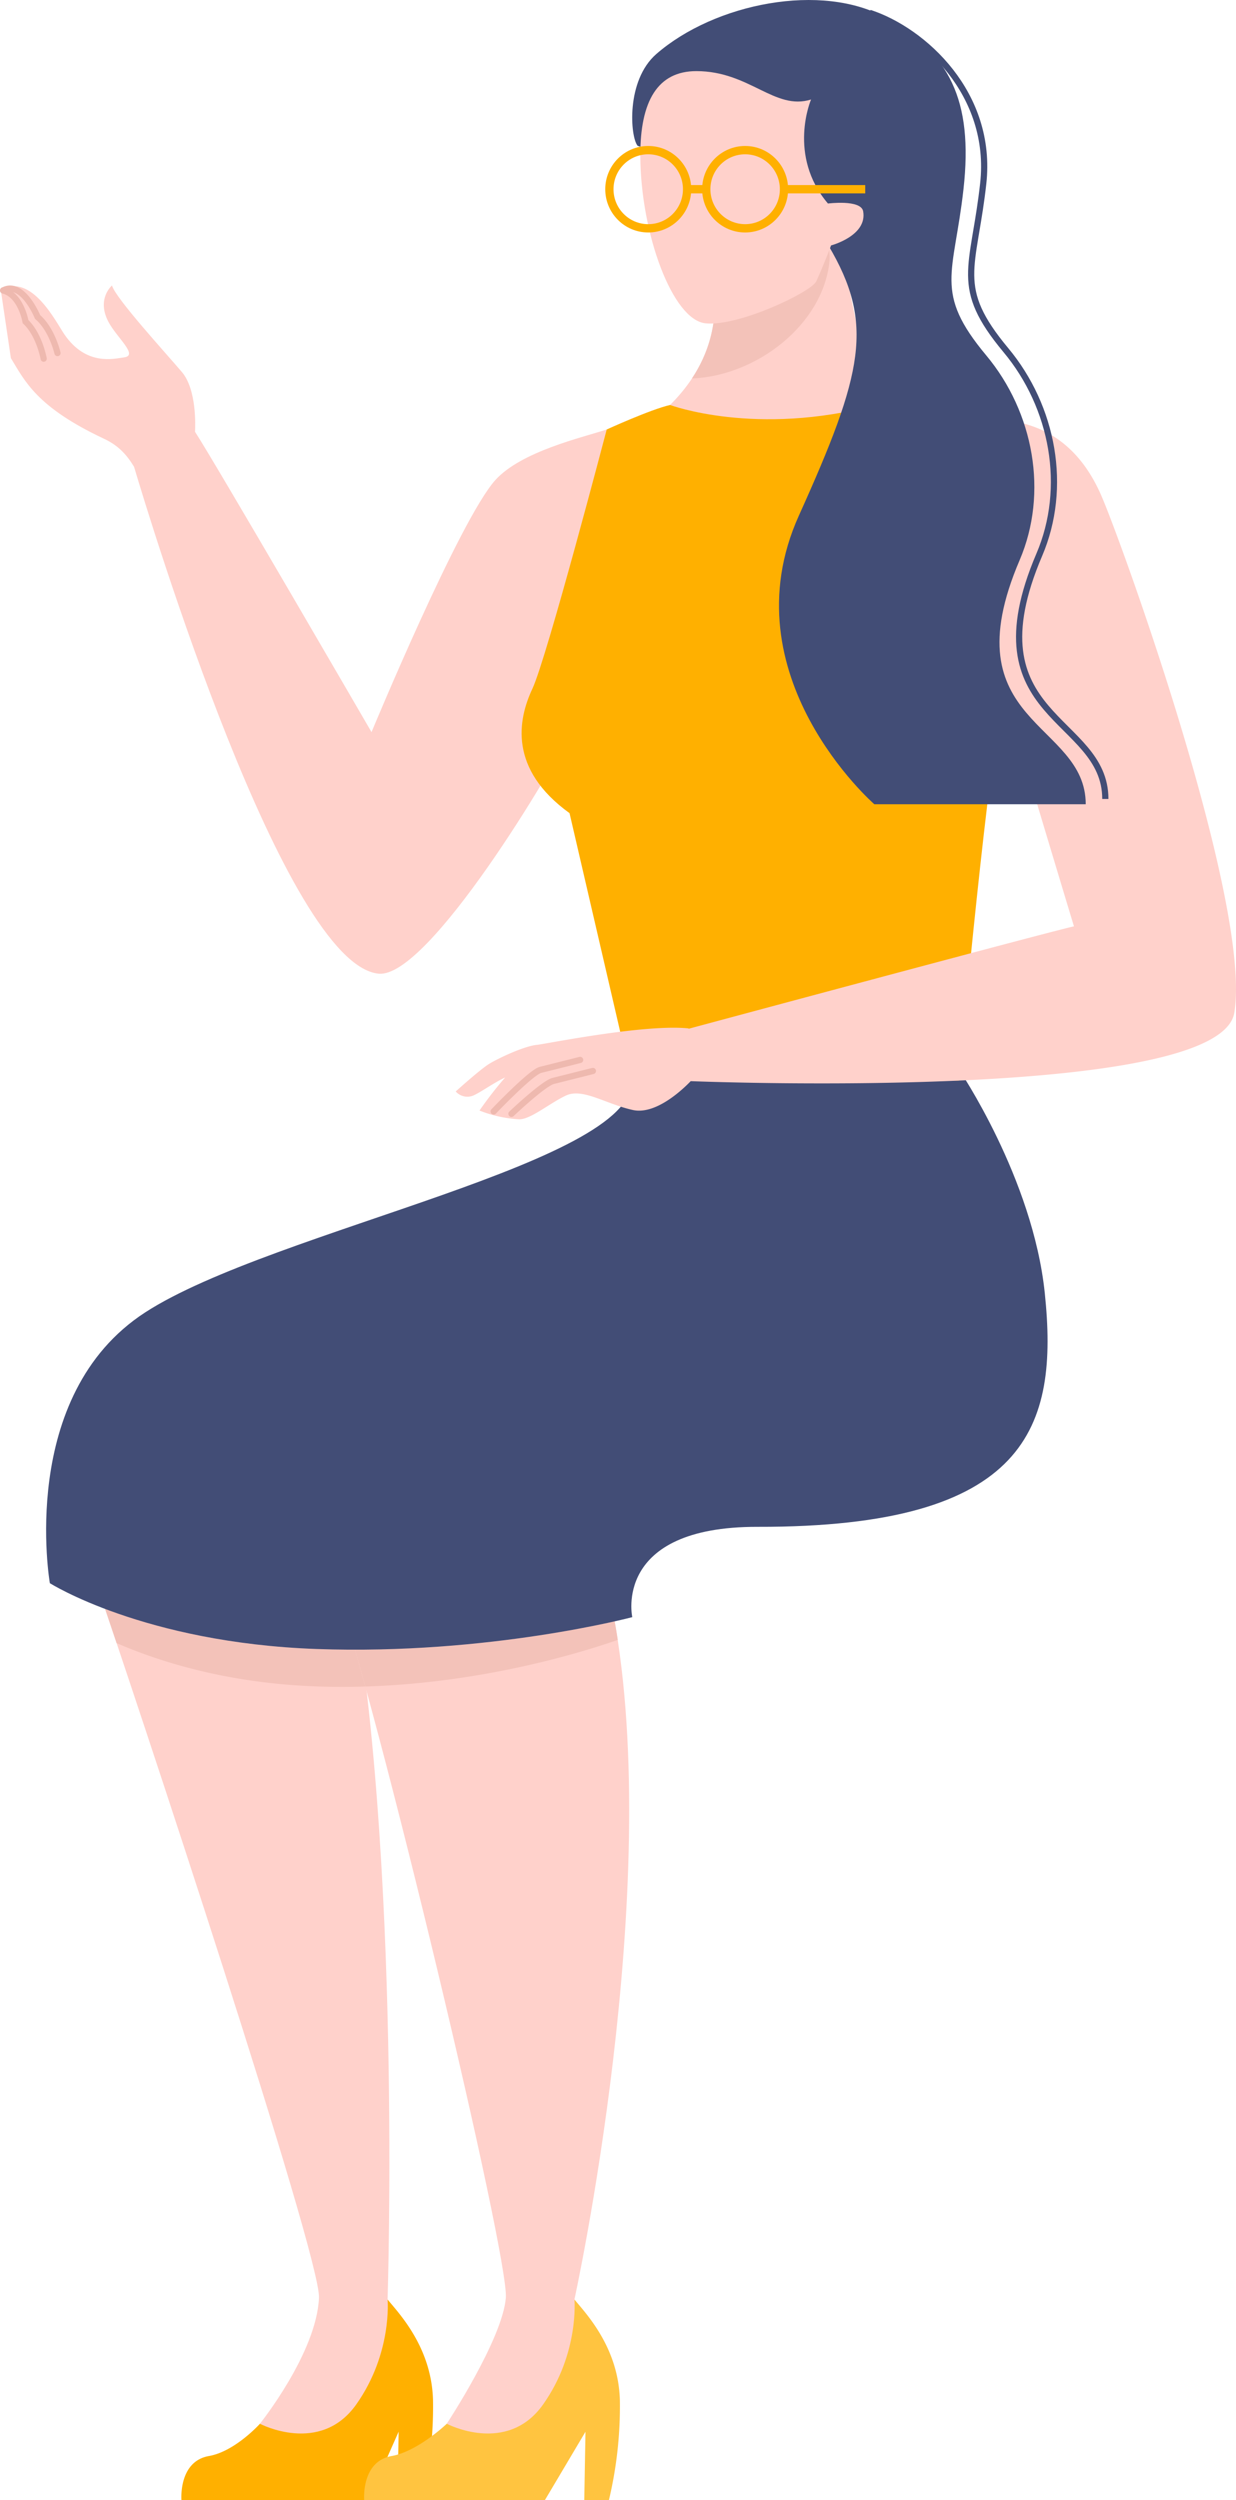 <svg width="276" height="558" fill="none" xmlns="http://www.w3.org/2000/svg"><path d="M135.481 95.859s-2.278 55.393-7.024 65.56c-4.747 10.168-32.841 56.979-43.91 55.894-20.95-2.087-50.945-100.804-54.612-113.133-1.795-2.945-3.69-4.847-6.785-6.29C8.182 90.845 5.562 85.07 2.43 79.926L.18 64.744c6.835-4.031 12.375 7.24 14.215 9.912 4.89 7.097 11.107 5.39 13.326 5.103 3.265-.436-1.638-4.374-3.515-7.942-2.708-5.143.807-8.107.807-8.107.674 2.708 11.992 15.07 15.604 19.319 3.321 3.9 3.007 12.027 2.934 13.34 4.52 6.921 39.413 67.026 39.413 67.026s19.677-47.461 27.675-56.283c5.811-6.383 19.303-9.444 24.842-11.253z" fill="#FFD1CB"/><path fill-rule="evenodd" clip-rule="evenodd" d="M.02 64.659a.692.692 0 01.838-.509c2.312.576 3.687 2.56 4.466 4.234a14.493 14.493 0 011.014 3.05c1.567 1.543 2.578 3.641 3.198 5.326a22.5 22.5 0 01.848 2.907 11.681 11.681 0 01.048.238l.003.014v.005l.001.001-.68.124.68-.124a.692.692 0 11-1.362.248v-.001l-.002-.01-.002-.013-.005-.027a16.827 16.827 0 00-.179-.786 21.1 21.1 0 00-.648-2.093c-.613-1.665-1.58-3.612-3.009-4.95l-.171-.16-.04-.233v-.001l-.001-.01a4.05 4.05 0 00-.043-.217 13.096 13.096 0 00-.902-2.698C3.345 67.417 2.216 65.922.524 65.5a.696.696 0 01-.505-.843z" fill="#EEB9AF"/><path fill-rule="evenodd" clip-rule="evenodd" d="M8.965 70.32l-.095-.214a19.73 19.73 0 00-.452-.93c-.39-.754-.963-1.747-1.684-2.675-.714-.92-1.613-1.826-2.67-2.344-1.089-.534-2.34-.647-3.643.03a.698.698 0 00-.297.937.69.69 0 00.932.299c.864-.449 1.651-.383 2.403-.015.784.385 1.528 1.104 2.185 1.95.65.837 1.179 1.75 1.547 2.46a18.431 18.431 0 01.552 1.169l.006.014.001.003.064.158.129.11c1.494 1.277 2.555 3.176 3.248 4.806a21.091 21.091 0 01.923 2.666c.02.072.033.126.042.162l.004.018.006.022.002.008v.002a.692.692 0 101.348-.315l-.674.158.674-.158v-.002l-.002-.004-.003-.014-.005-.022a7.086 7.086 0 00-.054-.212 22.474 22.474 0 00-.988-2.855c-.708-1.666-1.834-3.734-3.5-5.211z" fill="#EEB9AF"/><path d="M94.242 558.009h-5.498l.276-15.307-6.77 15.307H40.52s-.733-8.664 6.149-9.866c5.825-1.02 11.365-7.189 11.365-7.189l28.514-27.738c2.56 3.121 9.843 10.668 10.147 22.482a89.875 89.875 0 01-2.453 22.311z" fill="#FFB000"/><path d="M31.881 299.432c-8.976 1.23-22.919 17.409-11.932 49.317S71.636 503.595 71.23 512.835c-.54 12.343-13.196 28.109-13.196 28.109s13.473 7.097 21.54-4.337c8.067-11.434 6.974-23.401 6.974-23.401s3.252-100.117-8.764-163.024c-5.52-28.819-29.768-52.962-45.903-50.75z" fill="#FFD1CB"/><path d="M81.576 376.403c-3.56.112-7.205.112-10.9-.023-19.542-.7-34.57-5.302-44.639-9.662-.922-2.718-1.766-5.269-2.569-7.63 10 3.785 25.927 8.182 47.209 8.943 2.912.108 5.782.159 8.611.153a877.698 877.698 0 012.288 8.219z" fill="#F3C2B9"/><path d="M135.966 558.01h-5.498l.272-15.28-9.077 15.28h-40.34s-.734-8.665 6.148-9.867c5.825-1.02 12.287-7.189 12.287-7.189l28.514-27.738c2.56 3.121 9.843 10.668 10.148 22.482a90.145 90.145 0 01-2.454 22.312z" fill="#FFC440"/><path d="M77.291 300.082c-7.26 5.441-14.635 17.686-3.653 49.595 10.982 31.908 40.05 153.937 39.316 163.158-.733 9.221-13.196 28.109-13.196 28.109s13.473 7.097 21.54-4.337c8.068-11.434 6.974-23.401 6.974-23.401s20.143-91.758 8.718-152.796c-6.25-33.513-39.529-75.45-59.699-60.328z" fill="#FFD1CB"/><path d="M137.949 365.999c-8.394 2.923-30.156 9.574-56.207 10.4h-.166a531.068 531.068 0 00-2.306-8.22 276.185 276.185 0 0057.978-6.317c.268 1.368.489 2.746.701 4.137z" fill="#F3C2B9"/><path d="M11.134 353.341s-7.31-41.904 21.291-60.435c28.602-18.531 112.125-33.786 108.49-52.633l73.163-1.66s16.545 24.254 19.224 49.984c3.109 29.784-3.588 52.294-64.113 52.169-32.481-.07-27.997 20.154-27.997 20.154s-31.951 8.498-70.52 7.111c-38.57-1.387-59.538-14.69-59.538-14.69z" fill="#424D76"/><path d="M149.623 90.385c-4.354.993-14.141 5.47-14.141 5.47s-13.377 51.023-16.605 57.883c-3.229 6.86-5.337 17.9 8.302 27.747l13.837 59.674h73.085s5.636-62.359 9.497-84.142c3.86-21.782-.964-63.45-.964-63.45l-27.066-3.181h-45.945z" fill="#FFB000"/><path d="M275.617 226.043c-3.229 19.439-114.209 15.529-121.381 15.255-1.716 1.786-7.763 7.57-12.915 6.439-6.079-1.345-11.227-4.991-14.968-3.219-3.74 1.771-8.03 5.464-10.548 5.287a28.122 28.122 0 01-8.736-1.948 85.789 85.789 0 015.728-7.375c-2.204.993-5.189 3.103-6.808 3.883a3.466 3.466 0 01-4.225-.766s5.535-5.005 7.546-6.211c1.905-1.159 7.842-3.998 10.729-4.207 3.487-.51 24.188-4.638 33.717-3.66v.088c4.179-1.127 80.672-21.698 86.059-22.863 0 0-18.989-62.656-21.558-72.995-2.57-10.34-3.437-40.926 4.377-40.184 5.073.488 16.605 1.587 23.325 17.121 4.788 11.04 33.671 91.36 29.658 115.355z" fill="#FFD1CB"/><path fill-rule="evenodd" clip-rule="evenodd" d="M129.372 235.883a.695.695 0 01.337 1.349l-.168-.674-.169-.675zm-8.5 3.571a2028.938 2028.938 0 007.995-2.009l.842-.213-.168-.674-.169-.675-.842.213-2.139.539c-1.73.436-3.939.992-5.854 1.469l-.004.001c-.393.1-.843.356-1.285.653-.461.309-.982.711-1.532 1.167-1.102.911-2.357 2.067-3.534 3.197a147.71 147.71 0 00-4.08 4.074l-.269.28-.071.074-.024.025.499.482-.499-.482a.7.7 0 00.021.984.69.69 0 00.978-.021l-.5-.481.5.481.023-.025.07-.072.265-.276c.23-.238.561-.58.966-.991.809-.824 1.909-1.927 3.076-3.045 1.168-1.121 2.394-2.25 3.458-3.13.532-.44 1.014-.81 1.421-1.084.425-.285.707-.422.856-.461z" fill="#EEB9AF"/><path fill-rule="evenodd" clip-rule="evenodd" d="M132.223 238.351a.695.695 0 01.336 1.349l-.168-.674-.168-.675zm-18.014 10.239l-.475-.506.021-.02.062-.058.233-.219a114.532 114.532 0 013.566-3.197c1.038-.889 2.154-1.804 3.153-2.533.499-.365.978-.689 1.409-.943.419-.247.838-.454 1.209-.547 1.916-.477 4.125-1.031 5.855-1.466l2.139-.538.842-.212.168.675.168.674-.842.213-2.139.538c-1.731.435-3.941.989-5.858 1.467-.173.043-.454.168-.843.397-.378.222-.816.518-1.295.868-.958.699-2.042 1.587-3.068 2.466a110.21 110.21 0 00-2.685 2.384c-.351.321-.638.588-.837.773l-.229.215-.059.056-.02.019-.475-.506zm0 0l-.475-.506a.698.698 0 00-.028.984.69.69 0 00.978.028l-.475-.506z" fill="#EEB9AF"/><path d="M158.917 60.152c0 2.184 4.548 16.508-9.294 30.233 0 0 19.183 7.162 45.926 0 0 0-7.716-29.969-7.532-38.903l-29.1 8.67z" fill="#FFD1CB"/><path d="M185.245 58.148c-1.383 14.38-16.429 25.776-30.728 26.319 7.74-11.67 4.4-22.441 4.4-24.315l25.858-7.793c.263 2.254.595 4.509.47 5.789z" fill="#F3C2B9"/><path d="M142.386 32.544c-1.651-1.949-2.666-14.537 4.175-20.489C159.559.737 183.576-4.063 197.971 4.05c13.884 7.807 19.414 18.137 17.181 38.129-2.131 19.124-6.729 22.993 5.074 37.135 10.609 12.714 13.897 30.656 7.458 45.708-15.705 36.713 14.76 35.934 14.76 54.474H195.24s-32.965-28.707-16.858-64.4c14.414-31.932 16.923-42.879 6.61-60.3-5.42-9.176-42.606-22.252-42.606-22.252z" fill="#424D76"/><path fill-rule="evenodd" clip-rule="evenodd" d="M218.865 40.922c2.184-19.555-12.951-33.48-24.895-37.39l.428-1.323c12.346 4.041 28.123 18.448 25.842 38.868-.466 4.186-1.051 7.647-1.554 10.629l-.217 1.291c-.548 3.279-.943 5.94-.916 8.432.054 4.903 1.745 9.255 7.58 16.259 10.761 12.896 14.116 31.119 7.565 46.429-3.892 9.111-4.888 15.819-4.259 21.037.627 5.204 2.88 9.005 5.65 12.295 1.39 1.651 2.904 3.167 4.415 4.674l.082.082c1.475 1.472 2.949 2.943 4.253 4.495 2.669 3.179 4.675 6.76 4.675 11.617h-1.384c0-4.411-1.8-7.683-4.349-10.719-1.263-1.505-2.7-2.938-4.191-4.426l-.061-.061c-1.505-1.502-3.061-3.059-4.496-4.763-2.881-3.422-5.298-7.469-5.968-13.026-.668-5.542.411-12.505 4.361-21.754 6.327-14.784 3.104-32.454-7.353-44.986-5.944-7.134-7.844-11.788-7.903-17.137-.029-2.634.388-5.41.934-8.678l.218-1.297c.504-2.982 1.081-6.404 1.543-10.548z" fill="#424D76"/><path d="M184.881 45.425s7.38-.956 7.864 1.739c.969 5.478-7.172 7.616-7.172 7.616s-1.476 3.994-3.298 8.006c-1.075 2.37-17.375 10.154-24.75 9.375-7.376-.78-14.451-20.07-14.539-37.27-.074-12.492 3.976-19.018 12.514-19.018 11.9 0 17.462 8.869 25.613 6.336-.014-.005-5.351 12.482 3.768 23.216z" fill="#FFD1CB"/><path fill-rule="evenodd" clip-rule="evenodd" d="M144.753 34.436c-4.283 0-7.754 3.49-7.754 7.797 0 4.307 3.471 7.798 7.754 7.798 4.282 0 7.753-3.491 7.753-7.798 0-4.306-3.471-7.797-7.753-7.797zm-9.599 7.797c0-5.33 4.297-9.652 9.599-9.652 5.301 0 9.598 4.321 9.598 9.652 0 5.331-4.297 9.653-9.598 9.653-5.302 0-9.599-4.322-9.599-9.653zm31.236-7.797c-4.283 0-7.754 3.49-7.754 7.797 0 4.307 3.471 7.798 7.754 7.798 4.282 0 7.753-3.491 7.753-7.798 0-4.306-3.471-7.797-7.753-7.797zm-9.599 7.797c0-5.33 4.297-9.652 9.599-9.652 5.301 0 9.598 4.321 9.598 9.652 0 5.331-4.297 9.653-9.598 9.653-5.302 0-9.599-4.322-9.599-9.653z" fill="#FFB000"/><path fill-rule="evenodd" clip-rule="evenodd" d="M157.714 43.161h-4.29v-1.855h4.29v1.855zm35.492 0h-18.14v-1.855h18.14v1.855z" fill="#FFB000"/></svg>